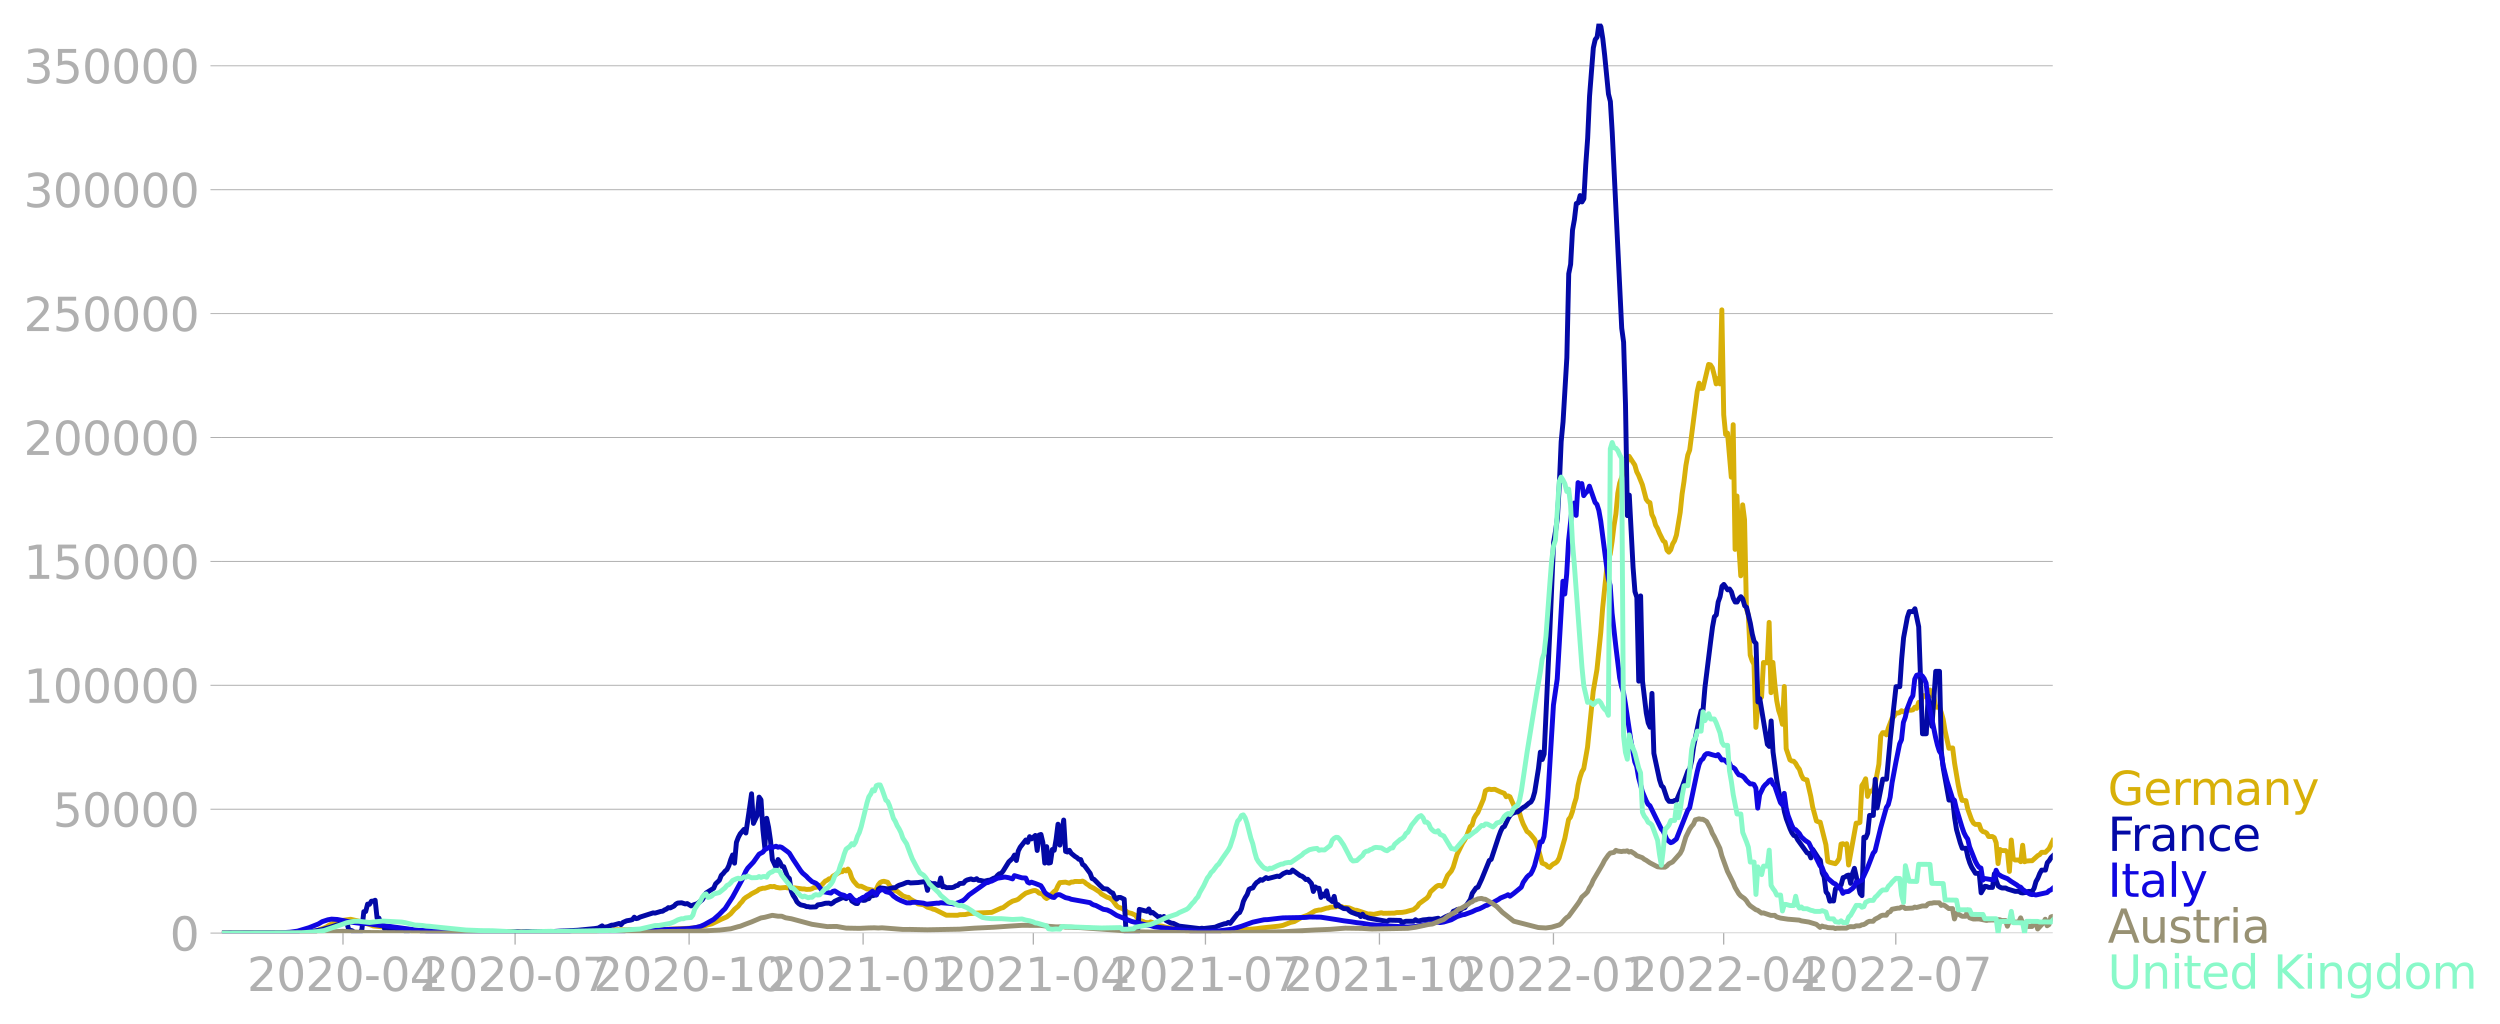 <svg xmlns:xlink="http://www.w3.org/1999/xlink" width="1015.94" height="416.199" viewBox="0 0 761.955 312.149" xmlns="http://www.w3.org/2000/svg"><defs><style>*{stroke-linejoin:round;stroke-linecap:butt}</style></defs><g id="figure_1"><path d="M0 312.15h761.955V0H0v312.15z" style="fill:none" id="patch_1"/><g id="axes_1"><path d="M67.645 284.4h558V7.2h-558v277.2z" style="fill:none" id="patch_2"/><g id="matplotlib.axis_1"><g id="xtick_1"><g id="line2d_1"><defs><path id="md5e1e598e3" d="M0 0v3.5" style="stroke:#b0b0b0;stroke-width:.4"/></defs><use xlink:href="#md5e1e598e3" x="104.538" y="284.4" style="fill:#b0b0b0;stroke:#b0b0b0;stroke-width:.4"/></g><g style="fill:#b0b0b0" transform="matrix(.14 0 0 -.14 75.29 302.038)" id="text_1"><defs><path id="DejaVuSans-32" d="M1228 531h2203V0H469v531q359 372 979 998 621 627 780 809 303 340 423 576 121 236 121 464 0 372-261 606-261 235-680 235-297 0-627-103-329-103-704-313v638q381 153 712 231 332 78 607 78 725 0 1156-363 431-362 431-968 0-288-108-546-107-257-392-607-78-91-497-524-418-433-1181-1211z" transform="scale(.016)"/><path id="DejaVuSans-30" d="M2034 4250q-487 0-733-480-245-479-245-1442 0-959 245-1439 246-480 733-480 491 0 736 480 246 480 246 1439 0 963-246 1442-245 480-736 480zm0 500q785 0 1199-621 414-620 414-1801 0-1178-414-1799Q2819-91 2034-91q-784 0-1198 620-414 621-414 1799 0 1181 414 1801 414 621 1198 621z" transform="scale(.016)"/><path id="DejaVuSans-2d" d="M313 2009h1684v-512H313v512z" transform="scale(.016)"/><path id="DejaVuSans-34" d="M2419 4116 825 1625h1594v2491zm-166 550h794V1625h666v-525h-666V0h-628v1100H313v609l1940 2957z" transform="scale(.016)"/></defs><use xlink:href="#DejaVuSans-32"/><use xlink:href="#DejaVuSans-30" x="63.623"/><use xlink:href="#DejaVuSans-32" x="127.246"/><use xlink:href="#DejaVuSans-30" x="190.869"/><use xlink:href="#DejaVuSans-2d" x="254.492"/><use xlink:href="#DejaVuSans-30" x="290.576"/><use xlink:href="#DejaVuSans-34" x="354.199"/></g></g><g id="xtick_2"><use xlink:href="#md5e1e598e3" x="156.994" y="284.4" style="fill:#b0b0b0;stroke:#b0b0b0;stroke-width:.4" id="line2d_2"/><g style="fill:#b0b0b0" transform="matrix(.14 0 0 -.14 127.746 302.038)" id="text_2"><defs><path id="DejaVuSans-37" d="M525 4666h3000v-269L1831 0h-659l1594 4134H525v532z" transform="scale(.016)"/></defs><use xlink:href="#DejaVuSans-32"/><use xlink:href="#DejaVuSans-30" x="63.623"/><use xlink:href="#DejaVuSans-32" x="127.246"/><use xlink:href="#DejaVuSans-30" x="190.869"/><use xlink:href="#DejaVuSans-2d" x="254.492"/><use xlink:href="#DejaVuSans-30" x="290.576"/><use xlink:href="#DejaVuSans-37" x="354.199"/></g></g><g id="xtick_3"><use xlink:href="#md5e1e598e3" x="210.027" y="284.4" style="fill:#b0b0b0;stroke:#b0b0b0;stroke-width:.4" id="line2d_3"/><g style="fill:#b0b0b0" transform="matrix(.14 0 0 -.14 180.78 302.038)" id="text_3"><defs><path id="DejaVuSans-31" d="M794 531h1031v3560L703 3866v575l1116 225h631V531h1031V0H794v531z" transform="scale(.016)"/></defs><use xlink:href="#DejaVuSans-32"/><use xlink:href="#DejaVuSans-30" x="63.623"/><use xlink:href="#DejaVuSans-32" x="127.246"/><use xlink:href="#DejaVuSans-30" x="190.869"/><use xlink:href="#DejaVuSans-2d" x="254.492"/><use xlink:href="#DejaVuSans-31" x="290.576"/><use xlink:href="#DejaVuSans-30" x="354.199"/></g></g><g id="xtick_4"><use xlink:href="#md5e1e598e3" x="263.06" y="284.4" style="fill:#b0b0b0;stroke:#b0b0b0;stroke-width:.4" id="line2d_4"/><g style="fill:#b0b0b0" transform="matrix(.14 0 0 -.14 233.812 302.038)" id="text_4"><use xlink:href="#DejaVuSans-32"/><use xlink:href="#DejaVuSans-30" x="63.623"/><use xlink:href="#DejaVuSans-32" x="127.246"/><use xlink:href="#DejaVuSans-31" x="190.869"/><use xlink:href="#DejaVuSans-2d" x="254.492"/><use xlink:href="#DejaVuSans-30" x="290.576"/><use xlink:href="#DejaVuSans-31" x="354.199"/></g></g><g id="xtick_5"><use xlink:href="#md5e1e598e3" x="314.94" y="284.4" style="fill:#b0b0b0;stroke:#b0b0b0;stroke-width:.4" id="line2d_5"/><g style="fill:#b0b0b0" transform="matrix(.14 0 0 -.14 285.692 302.038)" id="text_5"><use xlink:href="#DejaVuSans-32"/><use xlink:href="#DejaVuSans-30" x="63.623"/><use xlink:href="#DejaVuSans-32" x="127.246"/><use xlink:href="#DejaVuSans-31" x="190.869"/><use xlink:href="#DejaVuSans-2d" x="254.492"/><use xlink:href="#DejaVuSans-30" x="290.576"/><use xlink:href="#DejaVuSans-34" x="354.199"/></g></g><g id="xtick_6"><use xlink:href="#md5e1e598e3" x="367.397" y="284.4" style="fill:#b0b0b0;stroke:#b0b0b0;stroke-width:.4" id="line2d_6"/><g style="fill:#b0b0b0" transform="matrix(.14 0 0 -.14 338.15 302.038)" id="text_6"><use xlink:href="#DejaVuSans-32"/><use xlink:href="#DejaVuSans-30" x="63.623"/><use xlink:href="#DejaVuSans-32" x="127.246"/><use xlink:href="#DejaVuSans-31" x="190.869"/><use xlink:href="#DejaVuSans-2d" x="254.492"/><use xlink:href="#DejaVuSans-30" x="290.576"/><use xlink:href="#DejaVuSans-37" x="354.199"/></g></g><g id="xtick_7"><use xlink:href="#md5e1e598e3" x="420.43" y="284.4" style="fill:#b0b0b0;stroke:#b0b0b0;stroke-width:.4" id="line2d_7"/><g style="fill:#b0b0b0" transform="matrix(.14 0 0 -.14 391.182 302.038)" id="text_7"><use xlink:href="#DejaVuSans-32"/><use xlink:href="#DejaVuSans-30" x="63.623"/><use xlink:href="#DejaVuSans-32" x="127.246"/><use xlink:href="#DejaVuSans-31" x="190.869"/><use xlink:href="#DejaVuSans-2d" x="254.492"/><use xlink:href="#DejaVuSans-31" x="290.576"/><use xlink:href="#DejaVuSans-30" x="354.199"/></g></g><g id="xtick_8"><use xlink:href="#md5e1e598e3" x="473.463" y="284.4" style="fill:#b0b0b0;stroke:#b0b0b0;stroke-width:.4" id="line2d_8"/><g style="fill:#b0b0b0" transform="matrix(.14 0 0 -.14 444.215 302.038)" id="text_8"><use xlink:href="#DejaVuSans-32"/><use xlink:href="#DejaVuSans-30" x="63.623"/><use xlink:href="#DejaVuSans-32" x="127.246"/><use xlink:href="#DejaVuSans-32" x="190.869"/><use xlink:href="#DejaVuSans-2d" x="254.492"/><use xlink:href="#DejaVuSans-30" x="290.576"/><use xlink:href="#DejaVuSans-31" x="354.199"/></g></g><g id="xtick_9"><use xlink:href="#md5e1e598e3" x="525.343" y="284.4" style="fill:#b0b0b0;stroke:#b0b0b0;stroke-width:.4" id="line2d_9"/><g style="fill:#b0b0b0" transform="matrix(.14 0 0 -.14 496.095 302.038)" id="text_9"><use xlink:href="#DejaVuSans-32"/><use xlink:href="#DejaVuSans-30" x="63.623"/><use xlink:href="#DejaVuSans-32" x="127.246"/><use xlink:href="#DejaVuSans-32" x="190.869"/><use xlink:href="#DejaVuSans-2d" x="254.492"/><use xlink:href="#DejaVuSans-30" x="290.576"/><use xlink:href="#DejaVuSans-34" x="354.199"/></g></g><g id="xtick_10"><use xlink:href="#md5e1e598e3" x="577.8" y="284.4" style="fill:#b0b0b0;stroke:#b0b0b0;stroke-width:.4" id="line2d_10"/><g style="fill:#b0b0b0" transform="matrix(.14 0 0 -.14 548.552 302.038)" id="text_10"><use xlink:href="#DejaVuSans-32"/><use xlink:href="#DejaVuSans-30" x="63.623"/><use xlink:href="#DejaVuSans-32" x="127.246"/><use xlink:href="#DejaVuSans-32" x="190.869"/><use xlink:href="#DejaVuSans-2d" x="254.492"/><use xlink:href="#DejaVuSans-30" x="290.576"/><use xlink:href="#DejaVuSans-37" x="354.199"/></g></g></g><g id="matplotlib.axis_2"><g id="ytick_1"><path d="M67.645 284.4h558" clip-path="url(#pe3149951b1)" style="fill:none;stroke:#b0b0b0;stroke-width:.3;stroke-linecap:square" id="line2d_11"/><g id="line2d_12"><defs><path id="m7e969cc677" d="M0 0h-3.5" style="stroke:#b0b0b0;stroke-width:.3"/></defs><use xlink:href="#m7e969cc677" x="67.645" y="284.4" style="fill:#b0b0b0;stroke:#b0b0b0;stroke-width:.3"/></g><use xlink:href="#DejaVuSans-30" style="fill:#b0b0b0" transform="matrix(.14 0 0 -.14 51.737 289.719)" id="text_11"/></g><g id="ytick_2"><path d="M67.645 246.636h558" clip-path="url(#pe3149951b1)" style="fill:none;stroke:#b0b0b0;stroke-width:.3;stroke-linecap:square" id="line2d_13"/><use xlink:href="#m7e969cc677" x="67.645" y="246.636" style="fill:#b0b0b0;stroke:#b0b0b0;stroke-width:.3" id="line2d_14"/><g style="fill:#b0b0b0" transform="matrix(.14 0 0 -.14 16.108 251.955)" id="text_12"><defs><path id="DejaVuSans-35" d="M691 4666h2478v-532H1269V2991q137 47 274 70 138 23 276 23 781 0 1237-428 457-428 457-1159 0-753-469-1171Q2575-91 1722-91q-294 0-599 50Q819 9 494 109v635q281-153 581-228t634-75q541 0 856 284 316 284 316 772 0 487-316 771-315 285-856 285-253 0-505-56-251-56-513-175v2344z" transform="scale(.016)"/></defs><use xlink:href="#DejaVuSans-35"/><use xlink:href="#DejaVuSans-30" x="63.623"/><use xlink:href="#DejaVuSans-30" x="127.246"/><use xlink:href="#DejaVuSans-30" x="190.869"/><use xlink:href="#DejaVuSans-30" x="254.492"/></g></g><g id="ytick_3"><path d="M67.645 208.872h558" clip-path="url(#pe3149951b1)" style="fill:none;stroke:#b0b0b0;stroke-width:.3;stroke-linecap:square" id="line2d_15"/><use xlink:href="#m7e969cc677" x="67.645" y="208.872" style="fill:#b0b0b0;stroke:#b0b0b0;stroke-width:.3" id="line2d_16"/><g style="fill:#b0b0b0" transform="matrix(.14 0 0 -.14 7.2 214.191)" id="text_13"><use xlink:href="#DejaVuSans-31"/><use xlink:href="#DejaVuSans-30" x="63.623"/><use xlink:href="#DejaVuSans-30" x="127.246"/><use xlink:href="#DejaVuSans-30" x="190.869"/><use xlink:href="#DejaVuSans-30" x="254.492"/><use xlink:href="#DejaVuSans-30" x="318.115"/></g></g><g id="ytick_4"><path d="M67.645 171.108h558" clip-path="url(#pe3149951b1)" style="fill:none;stroke:#b0b0b0;stroke-width:.3;stroke-linecap:square" id="line2d_17"/><use xlink:href="#m7e969cc677" x="67.645" y="171.108" style="fill:#b0b0b0;stroke:#b0b0b0;stroke-width:.3" id="line2d_18"/><g style="fill:#b0b0b0" transform="matrix(.14 0 0 -.14 7.2 176.427)" id="text_14"><use xlink:href="#DejaVuSans-31"/><use xlink:href="#DejaVuSans-35" x="63.623"/><use xlink:href="#DejaVuSans-30" x="127.246"/><use xlink:href="#DejaVuSans-30" x="190.869"/><use xlink:href="#DejaVuSans-30" x="254.492"/><use xlink:href="#DejaVuSans-30" x="318.115"/></g></g><g id="ytick_5"><path d="M67.645 133.344h558" clip-path="url(#pe3149951b1)" style="fill:none;stroke:#b0b0b0;stroke-width:.3;stroke-linecap:square" id="line2d_19"/><use xlink:href="#m7e969cc677" x="67.645" y="133.344" style="fill:#b0b0b0;stroke:#b0b0b0;stroke-width:.3" id="line2d_20"/><g style="fill:#b0b0b0" transform="matrix(.14 0 0 -.14 7.2 138.663)" id="text_15"><use xlink:href="#DejaVuSans-32"/><use xlink:href="#DejaVuSans-30" x="63.623"/><use xlink:href="#DejaVuSans-30" x="127.246"/><use xlink:href="#DejaVuSans-30" x="190.869"/><use xlink:href="#DejaVuSans-30" x="254.492"/><use xlink:href="#DejaVuSans-30" x="318.115"/></g></g><g id="ytick_6"><path d="M67.645 95.58h558" clip-path="url(#pe3149951b1)" style="fill:none;stroke:#b0b0b0;stroke-width:.3;stroke-linecap:square" id="line2d_21"/><use xlink:href="#m7e969cc677" x="67.645" y="95.581" style="fill:#b0b0b0;stroke:#b0b0b0;stroke-width:.3" id="line2d_22"/><g style="fill:#b0b0b0" transform="matrix(.14 0 0 -.14 7.2 100.9)" id="text_16"><use xlink:href="#DejaVuSans-32"/><use xlink:href="#DejaVuSans-35" x="63.623"/><use xlink:href="#DejaVuSans-30" x="127.246"/><use xlink:href="#DejaVuSans-30" x="190.869"/><use xlink:href="#DejaVuSans-30" x="254.492"/><use xlink:href="#DejaVuSans-30" x="318.115"/></g></g><g id="ytick_7"><path d="M67.645 57.817h558" clip-path="url(#pe3149951b1)" style="fill:none;stroke:#b0b0b0;stroke-width:.3;stroke-linecap:square" id="line2d_23"/><use xlink:href="#m7e969cc677" x="67.645" y="57.817" style="fill:#b0b0b0;stroke:#b0b0b0;stroke-width:.3" id="line2d_24"/><g style="fill:#b0b0b0" transform="matrix(.14 0 0 -.14 7.2 63.136)" id="text_17"><defs><path id="DejaVuSans-33" d="M2597 2516q453-97 707-404 255-306 255-756 0-690-475-1069Q2609-91 1734-91q-293 0-604 58T488 141v609q262-153 574-231 313-78 654-78 593 0 904 234t311 681q0 413-289 645-289 233-804 233h-544v519h569q465 0 712 186t247 536q0 359-255 551-254 193-729 193-260 0-557-57-297-56-653-174v562q360 100 674 150t592 50q719 0 1137-327 419-326 419-882 0-388-222-655t-631-370z" transform="scale(.016)"/></defs><use xlink:href="#DejaVuSans-33"/><use xlink:href="#DejaVuSans-30" x="63.623"/><use xlink:href="#DejaVuSans-30" x="127.246"/><use xlink:href="#DejaVuSans-30" x="190.869"/><use xlink:href="#DejaVuSans-30" x="254.492"/><use xlink:href="#DejaVuSans-30" x="318.115"/></g></g><g id="ytick_8"><path d="M67.645 20.053h558" clip-path="url(#pe3149951b1)" style="fill:none;stroke:#b0b0b0;stroke-width:.3;stroke-linecap:square" id="line2d_25"/><use xlink:href="#m7e969cc677" x="67.645" y="20.053" style="fill:#b0b0b0;stroke:#b0b0b0;stroke-width:.3" id="line2d_26"/><g style="fill:#b0b0b0" transform="matrix(.14 0 0 -.14 7.2 25.372)" id="text_18"><use xlink:href="#DejaVuSans-33"/><use xlink:href="#DejaVuSans-35" x="63.623"/><use xlink:href="#DejaVuSans-30" x="127.246"/><use xlink:href="#DejaVuSans-30" x="190.869"/><use xlink:href="#DejaVuSans-30" x="254.492"/><use xlink:href="#DejaVuSans-30" x="318.115"/></g></g></g><path d="m67.645 284.4 23.634-.104 2.306-.169 2.306-.36.576-.082 2.883-1.083 1.152-.722 1.153-.537.577-.387.576-.218 4.035-.564 3.459.786.576.336 1.73.476 1.153.437 4.035.405 1.153.245 6.34.789 1.154.013 6.917.252 1.73.063 15.563.088 2.882-.13 4.036.126 12.681-.02 5.188-.139 10.953-.433 1.73-.1 9.222.102 1.73-.093 2.306-.076 7.493-.332 2.306-.104 3.459-.652 1.153-.362 1.153-.277 1.729-.831 1.153-.563 1.153-.497.576-.265 1.153-.924 1.153-1.345 1.153-.96.576-.796.577-.592.576-.803.577-.468 1.153-.692.576-.426 1.153-.59.576-.304.577-.469 1.153-.335.576.002 1.153-.34.576-.219.577.101.576-.1.577.274 1.153.198 1.729-.146.576.13 2.306.01 2.306.317.576-.005.577.147 1.153-.045.576-.175.577-.341 1.153-.174.576-.383.576-.176 1.153-1.246.577-.262.576-.435.577-.04.576-.747 2.306-1.357.576-.03.577-.55.576.322.577-.568.576.89.577 1.817.576.972 1.153 1.328.576.246.577-.038 1.73.843 1.729.36.576.665.576-.963.577-1.295.576-.715.577-.286.576-.098 1.153.31.577 1.022.576.65.576.33.577.578.576.154 1.153.906.577.486 1.153.42.576.044.576.535 1.73 1.02.576.442 1.73.268 1.152.738 1.153.318.577.278.576.116 3.459 1.729 3.459.012.576-.168 1.73-.046 1.152-.275 1.73-.126 1.729-.12 1.153-.041 2.306-.1 2.882-1.306.576-.132 1.73-1.304 1.153-.68 1.152-.336.577-.256 1.153-.997 1.153-.85 1.729-.59.576-.178.577-.034.576.253.577.537.576.149.577.287.576.796.577.42.576-.386 1.73-1.767.576-.423.576-1.297.577-.973 1.729-.151 1.153.324.576-.344.577-.01.576-.185 1.73.038.576-.147.577.286.576.516.576.347.577.48 1.153.565 1.73 1.125.576.63 1.729.984.576.152.577.338.576.489 1.153 1.612.577.448 1.152.37 1.73 1.247 1.153.28 1.153.543.576.907.576.646 1.153.329.577.309 1.153.09.576-.248.577.18 1.152.793 1.153.245.577.063 1.153.336 3.458.537 1.153.348 1.73.178 9.8.251 6.34-.459 4.035-.312 1.153-.1 1.153-.174 5.764-.612 1.153-.23 2.306-.893 1.153-.256 2.306-1.32 1.153-.417.576-.198 2.306-1.34 1.153-.244h.576l1.73-.57.576-.058.577-.22 1.729-.13.576-.184.577.138.576-.04.577.335.576-.083 1.153.163 1.73.73.576.001 3.458 1.15.577-.048 1.153.13 2.306-.483.576.174 3.459-.065.576-.156 1.73-.06 1.152-.197 1.153-.341 1.153-.296 1.153-.95.576-.87 1.73-1.269.576-.4.577-.668.576-1.29 1.73-1.58.576-.334.576-.036.577.303.576-.638 1.153-2.688 1.153-1.35.577-1.188 1.152-3.833 1.73-3.513.576-.873.577-1.102 1.153-3.057.576-.467.576-2.033.577-.996.576-.759 1.73-4.092.576-2.53.577-.345.576-.18.576.138 1.153-.08 1.73.802 1.153.418.576 1.046.576-.26.577.28 1.153 2.576.576 1.016 1.153 1.222.577 1.974.576 1.504 1.153 2.288.576.356.577.61 1.153 1.407.576 1.267.577 1.677 1.153 4.3 1.152.487.577.606.576.233.577-.627.576-.45.577-.261.576-.497.577-1.023 1.729-5.992 1.153-5.776.576-.727.577-1.633.576-2.321.577-1.843.576-3.872.576-2.388.577-1.721.576-.96 1.153-6.539 1.73-16.993 1.152-6.71 1.153-11.245.577-7.51 1.153-11.188.576-3.618.577-1.61.576-3.848.576-4.801.577-3.559.576-6.332.577-3.091 1.153-3.362.576-.75.577-2.779.576-1.267 1.73 2.666.576 2.028.576 1.118 1.153 2.86 1.153 4.403.576.77.577.28.576 3.594.577 1.179.576 2.082.577 1.004.576 1.432 1.153 2.335.577.41.576 2.442.576.61.577-.74.576-1.766.577-.969.576-1.734 1.153-6.92.577-5.62.576-3.802.576-4.842.577-3.207.576-1.505 2.306-17.913.577-2.498.576 1.599.576.007 1.73-7.314.576.145.577.886.576 2.22.577 2.677.576-1.648.576 1.646.577-22.561.576 31.997.577 5.996.576-.427 1.153 13.428.577-15.994.576 38.004.576-16.264.577 15.212.576 9.106.577-21.627.576 4.504.577 27.12.576 1.985.577 12.203.576 1.693.576 1.112.577 19.201.576-6.466.577-2.261.576-.524.577-10.521 1.153.108.576-12.334.577 21.426.576-9.218.576 6.485.577 5.155.576 2.963.577 1.732.576 2.512.577-11.505.576 18.946 1.153 3.408.576.348.577.074.576.642.577 1.038.576.778.577 1.734.576 1.122.577.252.576.113 1.153 4.992.576 3.263 1.153 4.27.577.251.576.115 1.73 6.877.576 5.077.576.26 1.73.447.576-.628.577-.949.576-4.406.576-.12.577.292.576-.282.577 6.488 2.306-12.76h.576l.576-.216.577-11.231.576-.83.577-1.241.576 5.369.577-1.61.576-.001.577-.169.576-1.862 1.153-6.161.576-8.64.577-.979h.576l.577.663.576-2.075 1.153-3.024.577-.53.576-1.007h.576l.577-.169.576-.557.577.348.576-.295.577-.5.576.297h.577l.576-.122.576-.78.577.336.576-1.807.577.867.576-2.927h.577l.576.377.577-.643.576-1.445.576 1.675.577.203.576 3.349h1.153l.577 1.641.576 2.074.577 3.506 1.152 5.29 1.153-.093.577 4.616 1.153 6.86.576 2.729.577 1.768 1.152.093.577 2.59 1.153 3.204.576 1.043.577.405h1.153l.576 1.614.576.577.577.13.576.336.577 1.032 1.153-.006.576.36.577 1.56.576 6.331.577-4.296.576.33 1.153.006.576.637.577 5.712.576-9.57.577 5.677.576.418h1.153l.576.518.577-5.017.576 5.033.577-.223 1.153-.088h.576l1.73-1.563.576-.297.576-.696h1.153l1.153-1.157 1.153-2.43h0" clip-path="url(#pe3149951b1)" style="fill:none;stroke:#d8b009;stroke-width:1.5;stroke-linecap:square" id="line2d_27"/><path d="m67.645 284.4 23.058-.107 2.882-.224 2.306-.309 2.306-.435 1.153-.375 1.152-.299 2.306-.79.577-.107.576-.581.577-.203.576.196.576-.155.577 2.344 1.153.372.576.673h1.73l.576-1.151.576-5.384.577-.052.576-2.259.577.07.576-.949.577-.035.576-.255.577 5.358.576.075.576 1.595.577.152.576 1.541.577-.1.576.23.577.05 1.153-.184.576.351.577-.316.576.247 1.153.125 1.153.554.576-.603 1.73.08 1.729.077.576.39 8.07.19.577-.332.576.017 1.153-.207 1.153.089.577.367 1.153-.109.576.132 1.73-.127.576-.415.576.43 2.882-.017 3.46-.017 2.881.023.577.081 2.306-.135 1.153.088 1.729-.087 2.882.02h1.153l2.882-.005 3.459-.223 1.73-.06 1.729-.098 1.729-.092 5.188-.505 1.153-.172 1.153-.664.576.445 1.153-.204 1.153-.45.576-.029 1.73-.489.576.378.577-.693 1.153-.503 1.152-.192.577-.163.576-.734.577.443.576-.133.577-.339 4.035-1.293.576.073 1.153-.34.577-.18.576-.05.576-.4.577-.24.576-.453.577.085 1.153-.564.576-.612.577-.31 1.152-.081 1.153.358.577-.122 1.153.706 1.153-.449.576-.144.576-.357 1.153-.967 1.153-2.024 2.306-1.445.576-1.333 1.153-1.086.577-1.494.576-.547.577-.729.576-.48.577-1.192.576-1.858.576-1.416.577 2.506.576-6.336.577-1.52.576-1.094 1.153-1.343.577 1.097 1.153-7.838.576-4.116.576 9.028 1.153-2.445.577-5.562.576.821.577 9.136.576 5.393.577-8.904.576 2.726.576 3.972.577 5.902 1.153 2.454.576-2.48.577.815.576 1.27.577.094 1.152 3.059.577.538.576 3.85.577 1.304.576.84.577 1.132.576.56.577.364 1.152.24.577.273.576.024.577.136 1.73-.075.576-.604 1.152-.166 1.153-.328 1.153-.04.577.25.576-.328.577-.488 2.305-1.075.577-.014.576.295 1.153-.832.577 1.547 1.153.738.576.04.576-1.244 1.153.283.577-.04.576-.392.577-.105.576-1.008.577.144.576-.19.576-.055.577-1.803.576-.373 1.153.145 1.153.182 1.73-.365.576.002.576-.46.577-.305 1.153-.365 1.153-.484.576-.054.576.203 2.306-.124 1.73-.236.576.059.576 2.567.577-2.414.576.373 1.153-.036.577.466.576.107.577-2.272.576 2.687.576-.07.577.328 1.73-.029.576-.155.576-.37.577-.122.576-.58 1.153-.091.576-.7.577-.312 1.153-.305.576.225.577-.008.576-.289.577.509.576.014 1.153.262 1.153-.292.576-.033 1.153-.61.577-.17.576-.687.576-.498.577-.1.576-.739 1.73-2.792 1.153-1.057.576-1.007.576 1.654.577-2.9.576-1.142 1.73-2.213.576.724.577-1.73.576.685 1.153-1.06.576 4.582.577-4.695.576-.182.577 2.446.576 6.271.577-5.001.576 5.019.576-.134.577-4.02.576.241.577-3.353.576-4.594.577 6.365 1.153-7.634.576 9.551.576.199.577-.534.576.926 1.153.945.577.348.576.526.577.081.576 1.484.577.365 1.729 2.359.576 1.573.577.237 1.73 1.76 1.152 1.085 1.153.136 1.153.981.576.243.577 1.306.576.55.577-.53.576-.005 1.153.54.576 10.342h3.459l.576-7.246 2.306.602.577-.723.576 1.22.577-.176 1.729 1.368.576-.087.577.413.576-.455.577 1.196 1.153.621.576.238.576.052 1.73.832 6.34.762.577-.128.577.103 3.458-.397 1.153-.484 1.73-.571.576-.05.576-.364.577.284 2.306-2.967.576-.315.577-1.215.576-2.171.576-1.192.577-.914.576-1.59.577-.292.576-.132.577-.961.576-.686.577-.359.576-.529.576.203 1.153-.825.577.305 2.882-.755.576.148 1.153-.879 1.153-.511.577.154.576-.087.577-.667 2.305 1.685.577.185.576.428.577.592.576-.085 1.153 1.298.577 2.426.576-1.394.576.396.577.025.576 2.793.577-1.017.576.597.577-1.594.576 2.406.577.347.576.5.576-1.565.577 2.934.576-.428.577.562 1.153.65 1.153.088.576.598.576.403 1.73.655.576.084.577.613.576-.728.577.764.576.116.576.281 5.765 1.038.576-.376 3.459.08.576.876.577-.48.576-.15 2.306.016.577-.483.576.364.576-.029 1.153-.28 1.153-.101.577-.108 1.153.016 1.729-.311.576.503 1.73-.983 1.153-.483.576-.038.577-1.129.576-.176.576-.35.577.56 1.153-.967.576-.115 1.73-2.534.576-1.876 1.153-1.648.576-.22 1.153-2.47 2.306-5.667.576-.347 2.306-7.001.577-1.551.576-1.14.577-.333 1.152-2.451.577-.911.576-.571 1.153-.448.577-.05 1.729-1.375.576-.322 1.153-.997.577-.327.576-1.022.577-2.006 1.153-7.198.576-4.971.577 2.241.576-1.656 1.153-24.905.576-12.398 1.153-27.253.577-3.316.576-3.993.577-9.945.576-13.39.576-6.08 1.153-19.485.577-25.643.576-2.854.577-10.45.576-3.19.577-4.909.576-.16.576-2.259.577 1.939.576-.941.577-10.407.576-8.058.577-12.832 1.153-14.72.576-2.537.576-.736.577-4.109.576.954.577 3.638.576 5.088 1.153 11.772.577 2.269.576 9.56 2.882 59.522.577 4.273.576 18.994.577 33.88.576-6.25 1.153 21.981.576 7.431.577 1.752.576 25.542.577-25.989.576 25.973 1.153 9.765.576 2.972.577 1.309.576-10.31.577 18.274 1.73 8.082.576 1.77.576.51 1.153 3.485.576.778 1.153.035.577-.294.576-.06 1.73-4.106 1.729-4.809.576-.68.577-2.555.576-4.169 1.73-8.59.576-2.4.576-.206.577-6.884 1.73-13.946.576-4.468.576-3.118.577-.569.576-3.936.576-1.615.577-3.147.576-.587 1.153 1.652.577-.25.576.855.577 1.955.576 1.15.576.005.577-1.043.576-.581.577.71.576 2.049.577.482 1.153 4.864.576 3.258.576 2.267.577.618.576 17.832.577-1.001 2.306 13.933.576.62.577-7.769.576 9.494 1.153 8.58.576 3.354.577 2.399.576.572.577 3.278.576 2.127 1.153 3.066.576 1.243.577.799.576.15.577 1.15 2.882 4.003.576.152.577 1.374.576-2.578 1.73 2.667.576.634.577 3.84.576 1.235.576 4.569.577.713.576 2.107.577-.116.576.057.577-3.703 1.153-.78.576-.447.576-2.19.577-.172.576-.443.577-.167.576 2.536.577-2.987.576-1.594 1.73 7.644.576.668.576-17.797.577.203.576-1.395.577-5.452 1.153-.01.576-11 .576 8.75 1.73-8.79h1.153l1.153-12.433 1.729-15.753h1.153l.576-8.47.577-6.431 1.153-6.244.576-1.74h1.153l.576-.873 1.153 5.496 1.153 32.617h1.153l.577-11.476.576 5.158.576 4.055 1.153-16.772h1.153l.577 24.588.576 4.993 1.73 9.661h1.152l.577 5.38.576 3.615 1.153 4.06.577 1.62h1.152l.577 2.675.576 1.8.577 1.314 1.153 1.853h1.153l.576 5.942 1.153-1.987.576.078.577.268h1.153l.576-4.158.577 2.13.576 1.566.577.4.576.233h1.153l.576.322 2.306.704h1.153l.576.41.577.08 1.153-.193.576-.29h1.153l.577-.927.576-2.052.576-1.02.577-1.448.576-1.035h1.153l.577-2.264.576-.636.577-.937.576-.559h0" clip-path="url(#pe3149951b1)" style="fill:none;stroke:#0309a6;stroke-width:1.5;stroke-linecap:square" id="line2d_28"/><path d="m67.645 284.4 17.87-.094 2.882-.19 2.306-.329 3.459-1.035 2.882-1.149 1.153-.701 1.729-.566 1.153-.204 1.73.108 2.305.421 1.73.366 1.152.158 1.73.22 2.305.092 1.153.172 1.153.179 1.73.236.576-.076 1.73.296 9.222 1.246 1.153.025 5.765.332 13.834.284 2.306.034 3.459-.035 9.8.058 12.681-.056 9.8-.251 6.917-.51 2.883-.064 2.305-.062 3.459.033 5.188-.183 2.882-.167 2.306-.338 1.153-.309 1.153-.516 2.882-1.618 1.73-1.53 1.152-1.183.577-.537 2.305-3.56 2.883-5.275 1.153-2.595.576-.932 1.73-1.84 1.729-2.422 1.153-.618.576-.74 1.153-.634.576-.335.577.276 1.153-.372.576.313.577-.142.576.194 1.73 1.272.576.478 1.153 1.876 1.153 1.734 1.153 1.742.576.707 1.153.973.576.624 1.153 1.024 1.153.481.577.487 1.152 1.53.577.58 2.306.405.576-.52.577-.133 1.729 1.053 1.153.29.576.394.577.021.576-.392 1.153 1.302 1.153.474.576-.248.577-.587.576-.342.577-.153.576-.573.577-.24 1.153-.893 1.152 1.05.577-.879.576-.472.577-.187.576.122.577.491 1.153.276.576.396.576.656 1.153.804 1.153.582 1.73.69 1.152.02.577-.175 1.153-.025 2.306.276.576.217.576.076 2.883-.299.576.025.577-.16 3.458.277.577.15 1.729-.579 1.153-.561.576-.468 1.153-1.201 3.459-2.443 1.73-1.245.576-.084.576-.287.577-.155 1.729-.861 1.73-.28.576-.083 1.153.197 1.153.365.576-.998 2.306.677 1.153.057.576 1.251.577.29.576-.285 1.153.394 1.153.45.576.24.577.895.576 1.1.577.537 1.729.968.576.097.577-.612.576-.267.577.026 1.729.89 1.153.246.576.25 5.765 1.037.576.433.577.27.576.138 2.306 1.187 1.153.186 1.153.529 1.73 1.103 1.728.719 2.883 1.158 1.729.405 2.306.592 1.73.264 1.152.363 2.306.293 6.34.72 5.189.39 2.882-.023 2.882-.119 4.035-.528 2.883-.882 3.458-1.253 1.73-.379 1.729-.369 1.153-.042 1.73-.21 1.728-.196 1.153-.12 6.918-.134 1.153-.128 3.458.053 2.306.356 2.882.446 1.73.295 2.305.297 1.73.272 1.73.203 2.305.39 2.882.23 3.459.232 5.188.269 2.306-.148 6.34-1.293.577-.03.576.131 1.153-.176 2.306-.684 1.73-.962 1.729-.57.576-.07 2.306-.844 1.153-.555 1.153-.37 1.153-.582.576-.338.577-.143.576-.348.576-.169 2.306-1.265.577-.405 1.729-.711.576-.31.577.463 1.153-.85 2.306-1.897.576-1.466 1.153-1.635.576-.549.577-.378.576-1.091.577-1.418 1.153-4.365.576-2.884.577-.062.576-1.575.576-5.127.577-6.656 1.73-28.328 1.152-7.93 1.73-29.783.576 3.88.576-6.073.577-10.197 1.153-10.687.576-.768.577 3.76.576-9.988.576.496.577-.196.576 3.67.577-.82.576-.514.577-1.542 1.729 4.947.576.617.577 1.818.576 3.24 1.73 13.377.576 4.141.577 2.162.576 8.413 1.153 10.218 1.153 9.46.576 2.716.577 1.73.576 3.33 1.73 11.636 1.152 6.212.577 1.383.576 3.389 1.153 4.31 1.153 2.732.576 1.094.577.463 3.459 7.06.576.669 1.153 2.613 1.153.93.576-.216 1.153-.906 3.459-8.756.576-.76 2.306-10.986.577-2.27.576-1.245.576-.405.577-1.132.576-.454.577-.03 1.153.36 1.153.305.576-.366 1.153 1.644.576-.07.577.346.576.605.577.025.576 1.228.577.164.576.458.576 1.014.577.754.576.118.577.283.576.524.577.788 1.153 1.063.576-.012.576.18.577 1.092.576 6.12.577-4.084 1.153-2.355.576-.701.577-.496.576-.722.577-.287.576 1.296.576.643 1.153 3.384.577 1.646.576.67.577-3.498.576 4.4.577 2.3 1.152 3.05.577 1.119.576.178 1.153 1.205.577.996 1.153 1.056 1.152.77 3.46 7.073.576.405.576 1.531.576.732.577 1.063 1.73 1.486.576.235 1.153 1.225.576.34.576 1.308.577-.452 1.153-.124 1.153-.86.576-.627.577-1.33.576.039.576-.41.577-.22 1.73-3.746 1.729-4.49.576-.673 1.73-7.105 1.729-6.173.576-.876.577-2.254.576-4.38 1.153-6.18 1.153-5.683.576-1.28.577-5.271.576-1.571.577-2.606 1.153-3.013.576-.933.576-5.058.577-1.191.576-.17.577-.026.576.423.577.811.576 1.356.577 5.58 1.152 5.151 1.153 5.758.577 2.397.576 1.847.577.856.576 3.501 1.153 4.652 1.73 5.476.576.496.576 2.54 1.73 5.667.576 1.65.576 1.144.577.814.576 2.376 1.73 4.35.576 1.102.577.777.576.225.576 3.683.577-.492 2.306.378.576-.056.577-2.85.576 1.173 1.153.707 1.153.476.576.223 1.153.846 1.73 1.07.576.48.576.188.577.673 1.153.801 1.153.663.576.14.577-.07.576.183 3.459-.75.576-.565.577-.252.576-.491h0" clip-path="url(#pe3149951b1)" style="fill:none;stroke:#1007e1;stroke-width:1.5;stroke-linecap:square" id="line2d_29"/><path d="m67.645 284.4 28.246-.094 4.611-.287 4.036-.178 2.882.19 4.035.164 20.752.17 38.622-.051 28.246-.26 2.306-.13 4.611-.06 6.341-.049 6.917-.335 3.459-.405 2.306-.65.576-.122 1.153-.454 2.306-.864 2.882-1.222 1.153-.194 1.73-.453.576-.14 1.73.262 1.152.009 1.153.474 1.73.288 6.34 1.704 2.882.433 1.73.26 1.153-.023 1.729-.028 2.882.511 4.035.078 2.883-.134 1.729-.038 1.153.068 1.153-.067 6.34.5 2.306-.004 5.188.109 9.8-.186 4.612-.317 5.764-.27 4.612-.328 2.882-.188 1.153-.064 5.764.025 1.73.213 2.882.225 2.306-.03.576.118 1.73.014 1.152.082 1.73.044 17.293 1.258 2.306.068 16.717.28 8.646-.04 13.259-.243 4.035-.088 9.223-.523 4.612-.187 2.882-.229 1.73-.132 5.187.085 2.882.173 10.953-.204 2.306-.313 4.035-.872 1.153-.13 2.305-.951 1.153-.425 1.153-.918 1.153-.67 1.153-.615 1.153-1.041.576-.087 2.306-1.367.577-.485.576-.194.576-.463.577-.153.576-.287 1.153-.154.577.211.576.061 1.73.998 1.729 1.195 1.73 1.764 3.458 2.72 7.494 1.933 2.305.126 1.73-.237 2.306-.675.576-.367 1.153-1.333.576-.547.577-.362 1.73-2.356 1.152-1.565.576-.868.577-1.08 1.153-1.005.576-.61.577-1.246.576-.896.577-1.37 1.729-2.926 1.153-1.987.576-1.147 1.153-1.632.577-.604 1.152-.216.577-.63.576.229 1.153.148.577-.111.576.019.577-.143.576.384.576-.185 1.153.733.577.533 1.73.641.576.477.576.297 1.153.783 2.306 1.205 1.153.145 1.153-.025.576-.397.576-.616 1.153-.579 1.153-1.3 1.153-1.308.577-1.106 1.152-3.88 1.153-2.372.577-.849.576-.648.577-1.37 1.153-.329.576.155.576-.008 1.153.684 1.153 2.137.577 1.47.576.985 1.153 2.409.576 1.182.577 2.234 1.73 4.786 1.152 2.285.577 1.163.576 1.419 1.153 1.96.576.643 1.153.814.577.63.576.908.577.64 1.729 1.225.576.185 1.153.839.577-.06 2.306.775 1.152-.02.577.474 1.153.351 2.306.346 2.305.185 1.153.098.577.221 2.305.36 2.306.694 1.153.952.577-.429.576.21.576.065.577.195 1.153.072h.576l.577.23.576-.115 1.153-.001 1.73-.018.576-.346.576-.099 1.153.03.577-.274h1.152l.577-.312.576-.07.577-.298.576-.46.577-.247h1.153l.576-.634 1.153-.585.576-.439.577-.195h1.153l.576-.863.577-.2.576-.755 1.73-.333h.576l.576-.34.577-.035.576.468 2.306-.124.576-.3.577.135 1.73-.477h1.152l.577-.608.576-.203.576-.02.577-.144 1.73.01.576.803.576-.17.577.253 1.152.877h1.153l.577 3.171.576-1.69.577.171 1.153.69h1.152l.577-1.847.576 2.3 1.153.39 1.73-.03 2.305.473.577-.13 2.306-.008.576-.142.577.06.576.233h1.153l.576 1.74.577-1.496 1.73.22h1.152l.576-1.275.577 1.535.576.019 1.153 1.079h1.153l.577-1.107.576.02.576 1.846 1.73-1.87.576-1.102.577 1.992.576-.372.577-2.314.576-.177h0" clip-path="url(#pe3149951b1)" style="fill:none;stroke:#989173;stroke-width:1.5;stroke-linecap:square" id="line2d_30"/><path d="m67.645 284.4 24.21-.075 5.189-.436 1.73-.28 5.187-1.76 1.73-.626 2.305-.428 1.153-.019 3.459.378 2.306-.27 1.729-.16 5.764.3 1.153.197 1.73.415 1.153.298 1.152.048 1.153.09 1.153.181 1.153.063 1.153.145 9.8.99 4.611.182 3.459.032 6.917.361 1.153.09 2.882-.065 1.153-.07 5.765-.148 1.153.083 16.716-.323 1.73.02 7.494-.465 4.611-1.06 1.153-.033 1.153-.195 2.306-.434 1.153-.432 1.153-.624 1.152-.37.577.036.576-.24 1.153-.132.577-.012.576-.737.577-1.863 1.152-1.72.577-.761.576-1.146.577-.745.576-.248.577 1.088.576-.15.577-.29.576-.603 1.73-.456 1.729-1.41.576-.748.577-.244.576-.528.576-.74 1.153-.528.577-.165.576.214.577-.197.576-.416.577.12.576-.373 1.153.517 1.73-.052.576-.332.576.289.577-.26.576-.041.577.237.576-1.009.576-.432.577-.205.576-.474 1.153.038.577.363.576 1.142 1.73 2.194.576.638.576.944.577.15 2.306 2.304.576.334.576-.233 1.153.504.577-.172.576.032.577-.555.576-.258.577.115.576-.045 1.73-1.883.576-.128 1.153-1.272.576-.932.577-1.556 1.152-1.357.577-1.896.576-1.41.577-1.987.576-1.521 1.153-.852.577-.823.576.396.577-.863.576-1.756.576-1.174.577-1.815 1.153-4.71.576-2.447.577-1.886.576-.842.577-1.329.576.347.576-1.588.577-.237.576.01.577 1.362 1.153 3.273.576.43.577 1.329 1.152 3.775.577.937.576 1.318.577.936.576 1.167.577 1.679 1.153 1.766 1.152 3.089.577 1.47 1.153 2.194 1.153 2.072 1.153.737.576.66.576.87.577 1.078 2.882 2.746.577.776 1.152.97 1.153 1 .577.195.576.035.577.156 1.153.647.576.125.576-.094 1.73.755 1.73 1.11.576.56.576.23 1.73 1.02 1.152.23 1.73.171 2.882-.01 3.459.256 2.882-.16 1.153.34 1.153.212 1.152.348.577.303.576.053 2.883.854.576.886 1.153.15 1.153-.104 1.153.068.576-.82 2.306.096 5.188.198 4.612.163 5.764-.121.576.524 1.73-.043 1.73-.109.576-.516 4.611-.806 1.73-.682 1.729-.786 1.153-.552 3.458-1.184.577-.385 2.306-1.02.576-.42 1.153-1.408.576-.544.577-.852.576-.602.577-1.316 1.153-1.991 1.153-2.422.576-.708.576-1.005.577-.483 1.153-1.584.576-.482 1.153-1.762 1.73-2.467.576-1.086 1.153-3.535.576-2.415.577-1.806.576-.595.577-1.103.576-.212.576.923.577 1.713 1.153 4.508.576 1.653.577 2.509.576 1.99.577.983 1.152 1.376.577.524 1.153.433.576-.368.577.093 1.729-.848 1.153-.476.576-.028.577-.306 1.153-.193.576.081 1.73-1.187 1.729-1.167.576-.6 1.73-1.004 1.153-.26 1.152-.13.577.59.576-.14 1.153.019 1.73-1.366.576-1.57.576-.591.577-.327.576.046.577.576 1.153 1.698 2.305 4.418.577.481 1.153-.13 1.153-1.077.576-.421.577-.998.576-.34.576-.054.577-.408.576-.18.577-.391.576-.155 1.153.11.577.051 1.152.699.577.173 1.153-.832.576-.045.577-1.077 1.153-.986.576-.503.576-.297.577-.524.576-1.002.577-.369 1.153-2.198 1.153-1.39.576-.752.576-.497.577-.238.576.643.577 1.36.576-.018.577.508.576 1.321.577.62.576.44.577.116.576-.385.576 1.082 1.153.55 2.306 3.813.577.08.576.215 3.459-4.091.576.15 1.73-1.36.576-.364 1.73-1.682.576.1.576-.553.577.03 1.729.887.576-.528.577-.682 1.153-.331.576-.741.577-.954.576-.535.576-.329.577.325.576-.798.577-1.163.576-.51.577-.31.576-1.53.577-2.918 1.729-11.725 2.882-17.779 1.153-6.675.577-4.001.576-1.706.576-5.263 1.153-15.582.577-7.457.576-4.46.577-1.76 1.153-17.917.576-1.304.576.889.577 1.157.576 2.335.577-.71.576 4.798.577 11.488.576 6.813 1.73 23.306.576 7.713.576 5.838 1.153 5.026.577-.179 1.153.846 1.152-1.08.577-.085.576.625.577 1.183.576.772.577.515.576 1.332.577-81.211.576-1.922.576 1.602.577.16.576.725.577 1.318.576.992.577 84.615.576 5.003.577 2.116.576-7.42.576 2.564 1.153 2.93 1.153 4.598.577 1.478.576 12.032.577 1.208.576.727.576 1.1.577.323.576.508 1.73 4.675.576 4.232.577 3.346.576-4.725.577-6.262.576-.505.576-.748.577-1.391h1.153l.576-4.789.577 3.94.576-2.519.577-4.192.576-3.038h1.153l.576-4.83.577-6.208.576-2.728.577-.697.576-2.162h1.153l.576-5.907.577 2.7 1.153-2.107.576 1.604h1.153l.577 1.189 1.152 3.057.577 2.864.576.911h1.153l.577 7.768.576 3.282.577 4.037 1.152 5.845h1.153l.577 5.617 1.153 2.862.576 1.65.577 4.53h1.152l.577 9.856.576-8.399 1.153 2.358.577-2.582h1.153l.576-4.872.577 10.735.576.977.576.754.577 1.222 1.153-.006.576 4.86.577-2.009.576.014 1.153.325 1.153.002.576-2.821.577 2.67.576.923.577-.341.576.538h1.153l1.153.487.576.105.577.222 1.73.004.576-.227 1.152.423.577 1.899.576.177 1.153.003.577.876 1.153.17.576-.453.576.527 1.153.002.577-1.693.576-.478 1.153-2.027.577-1.034h1.152l.577.578.576-.193.577-1.315 1.153-.58h1.153l.576-.956.576-.475 1.153-1.32.577-.426 1.153-.04.576-1.104.577-.537.576-.723 1.153-1.15 1.153.04.576 5.107.577 2.201.576-11.198 1.153 4.74 2.306.068.576-5.236 3.459.03.576 5.787 3.46.05.576 4.998 3.458.064.577 2.959 1.729-.027 1.73.04.576 1.346 2.306.05 1.152-.016.577 1.3 3.459.013.576 4.303.577-3.46 2.882-.012.576-3.08.577 3.46 2.882.03.576 3.077.577-3.53 3.458.027.577.186 1.73-.025 1.729.034.576-.619h0" clip-path="url(#pe3149951b1)" style="fill:none;stroke:#89f9c9;stroke-width:1.5;stroke-linecap:square" id="line2d_31"/><g style="fill:#d8b009" transform="matrix(.14 0 0 -.14 642.385 245.338)" id="text_19"><defs><path id="DejaVuSans-47" d="M3809 666v1253H2778v519h1656V434q-365-259-806-392-440-133-940-133-1094 0-1712 639-617 640-617 1780 0 1144 617 1783 618 639 1712 639 456 0 867-113 411-112 758-331v-672q-350 297-744 447t-828 150q-857 0-1287-478-429-478-429-1425 0-944 429-1422 430-478 1287-478 334 0 596 58 263 58 472 180z" transform="scale(.016)"/><path id="DejaVuSans-65" d="M3597 1894v-281H953q38-594 358-905t892-311q331 0 642 81t618 244V178Q3153 47 2828-22t-659-69q-838 0-1327 487-489 488-489 1320 0 859 464 1363 464 505 1252 505 706 0 1117-455 411-454 411-1235zm-575 169q-6 471-264 752-258 282-683 282-481 0-770-272t-333-766l2050 4z" transform="scale(.016)"/><path id="DejaVuSans-72" d="M2631 2963q-97 56-211 82-114 27-251 27-488 0-749-317t-261-911V0H581v3500h578v-544q182 319 472 473 291 155 707 155 59 0 131-8 72-7 159-23l3-590z" transform="scale(.016)"/><path id="DejaVuSans-6d" d="M3328 2828q216 388 516 572t706 184q547 0 844-383 297-382 297-1088V0h-578v2094q0 503-179 746-178 244-543 244-447 0-707-297-259-296-259-809V0h-578v2094q0 506-178 748t-550 242q-441 0-701-298-259-298-259-808V0H581v3500h578v-544q197 322 472 475t653 153q382 0 649-194 267-193 395-562z" transform="scale(.016)"/><path id="DejaVuSans-61" d="M2194 1759q-697 0-966-159t-269-544q0-306 202-486 202-179 548-179 479 0 768 339t289 901v128h-572zm1147 238V0h-575v531q-197-318-491-470T1556-91q-537 0-855 302-317 302-317 808 0 590 395 890 396 300 1180 300h807v57q0 397-261 614t-733 217q-300 0-585-72-284-72-546-216v532q315 122 612 182 297 61 578 61 760 0 1135-394 375-393 375-1193z" transform="scale(.016)"/><path id="DejaVuSans-6e" d="M3513 2113V0h-575v2094q0 497-194 743-194 247-581 247-466 0-735-297-269-296-269-809V0H581v3500h578v-544q207 316 486 472 280 156 646 156 603 0 912-373 310-373 310-1098z" transform="scale(.016)"/><path id="DejaVuSans-79" d="M2059-325q-243-625-475-815-231-191-618-191H506v481h338q237 0 368 113 132 112 291 531l103 262L191 3500h609L1894 763l1094 2737h609L2059-325z" transform="scale(.016)"/></defs><use xlink:href="#DejaVuSans-47"/><use xlink:href="#DejaVuSans-65" x="77.49"/><use xlink:href="#DejaVuSans-72" x="139.014"/><use xlink:href="#DejaVuSans-6d" x="178.377"/><use xlink:href="#DejaVuSans-61" x="275.789"/><use xlink:href="#DejaVuSans-6e" x="337.068"/><use xlink:href="#DejaVuSans-79" x="400.447"/></g><g style="fill:#0309a6" transform="matrix(.14 0 0 -.14 642.385 259.338)" id="text_20"><defs><path id="DejaVuSans-46" d="M628 4666h2681v-532H1259V2759h1850v-531H1259V0H628v4666z" transform="scale(.016)"/><path id="DejaVuSans-63" d="M3122 3366v-538q-244 135-489 202t-495 67q-560 0-870-355-309-354-309-995t309-996q310-354 870-354 250 0 495 67t489 202V134Q2881 22 2623-34q-257-57-548-57-791 0-1257 497-465 497-465 1341 0 856 470 1346 471 491 1290 491 265 0 518-55 253-54 491-163z" transform="scale(.016)"/></defs><use xlink:href="#DejaVuSans-46"/><use xlink:href="#DejaVuSans-72" x="50.27"/><use xlink:href="#DejaVuSans-61" x="91.383"/><use xlink:href="#DejaVuSans-6e" x="152.662"/><use xlink:href="#DejaVuSans-63" x="216.041"/><use xlink:href="#DejaVuSans-65" x="271.021"/></g><g style="fill:#1007e1" transform="matrix(.14 0 0 -.14 642.385 273.338)" id="text_21"><defs><path id="DejaVuSans-49" d="M628 4666h631V0H628v4666z" transform="scale(.016)"/><path id="DejaVuSans-74" d="M1172 4494v-994h1184v-447H1172V1153q0-428 117-550t477-122h590V0h-590q-666 0-919 248-253 249-253 905v1900H172v447h422v994h578z" transform="scale(.016)"/><path id="DejaVuSans-6c" d="M603 4863h575V0H603v4863z" transform="scale(.016)"/></defs><use xlink:href="#DejaVuSans-49"/><use xlink:href="#DejaVuSans-74" x="29.492"/><use xlink:href="#DejaVuSans-61" x="68.701"/><use xlink:href="#DejaVuSans-6c" x="129.98"/><use xlink:href="#DejaVuSans-79" x="157.764"/></g><g style="fill:#989173" transform="matrix(.14 0 0 -.14 642.385 287.338)" id="text_22"><defs><path id="DejaVuSans-41" d="m2188 4044-857-2322h1716l-859 2322zm-357 622h716L4325 0h-656l-425 1197H1141L716 0H50l1781 4666z" transform="scale(.016)"/><path id="DejaVuSans-75" d="M544 1381v2119h575V1403q0-497 193-746 194-248 582-248 465 0 735 297 271 297 271 810v1984h575V0h-575v538q-209-319-486-474-276-155-642-155-603 0-916 375-312 375-312 1097zm1447 2203z" transform="scale(.016)"/><path id="DejaVuSans-73" d="M2834 3397v-544q-243 125-506 187-262 63-544 63-428 0-642-131t-214-394q0-200 153-314t616-217l197-44q612-131 870-370t258-667q0-488-386-773Q2250-91 1575-91q-281 0-586 55T347 128v594q319-166 628-249 309-82 613-82 406 0 624 139 219 139 219 392 0 234-158 359-157 125-692 241l-200 47q-534 112-772 345-237 233-237 639 0 494 350 762 350 269 994 269 318 0 599-47 282-46 519-140z" transform="scale(.016)"/><path id="DejaVuSans-69" d="M603 3500h575V0H603v3500zm0 1363h575v-729H603v729z" transform="scale(.016)"/></defs><use xlink:href="#DejaVuSans-41"/><use xlink:href="#DejaVuSans-75" x="68.408"/><use xlink:href="#DejaVuSans-73" x="131.787"/><use xlink:href="#DejaVuSans-74" x="183.887"/><use xlink:href="#DejaVuSans-72" x="223.096"/><use xlink:href="#DejaVuSans-69" x="264.209"/><use xlink:href="#DejaVuSans-61" x="291.992"/></g><g style="fill:#89f9c9" transform="matrix(.14 0 0 -.14 642.385 301.338)" id="text_23"><defs><path id="DejaVuSans-55" d="M556 4666h635V1831q0-750 271-1080 272-329 882-329 606 0 878 329 272 330 272 1080v2835h634V1753q0-912-452-1378Q3225-91 2344-91q-885 0-1337 466-451 466-451 1378v2913z" transform="scale(.016)"/><path id="DejaVuSans-64" d="M2906 2969v1894h575V0h-575v525q-181-312-458-464-276-152-664-152-634 0-1033 506-398 507-398 1332t398 1331q399 506 1033 506 388 0 664-152 277-151 458-463zM947 1747q0-634 261-995t717-361q456 0 718 361 263 361 263 995t-263 995q-262 361-718 361t-717-361q-261-361-261-995z" transform="scale(.016)"/><path id="DejaVuSans-4b" d="M628 4666h631V2694l2094 1972h813L1850 2491 4331 0h-831L1259 2247V0H628v4666z" transform="scale(.016)"/><path id="DejaVuSans-67" d="M2906 1791q0 625-258 968-257 344-723 344-462 0-720-344-258-343-258-968 0-622 258-966t720-344q466 0 723 344 258 344 258 966zm575-1357q0-893-397-1329-396-436-1215-436-303 0-572 45t-522 139v559q253-137 500-202 247-66 503-66 566 0 847 295t281 892v285q-178-310-456-463T1784 0Q1141 0 747 490 353 981 353 1791q0 812 394 1302 394 491 1037 491 388 0 666-153t456-462v531h575V434z" transform="scale(.016)"/><path id="DejaVuSans-6f" d="M1959 3097q-462 0-731-361t-269-989q0-628 267-989 268-361 733-361 460 0 728 362 269 363 269 988 0 622-269 986-268 364-728 364zm0 487q750 0 1178-488 429-487 429-1349 0-859-429-1349Q2709-91 1959-91q-753 0-1180 489-426 490-426 1349 0 862 426 1349 427 488 1180 488z" transform="scale(.016)"/></defs><use xlink:href="#DejaVuSans-55"/><use xlink:href="#DejaVuSans-6e" x="73.193"/><use xlink:href="#DejaVuSans-69" x="136.572"/><use xlink:href="#DejaVuSans-74" x="164.355"/><use xlink:href="#DejaVuSans-65" x="203.564"/><use xlink:href="#DejaVuSans-64" x="265.088"/><use xlink:href="#DejaVuSans-20" x="328.564"/><use xlink:href="#DejaVuSans-4b" x="360.352"/><use xlink:href="#DejaVuSans-69" x="425.928"/><use xlink:href="#DejaVuSans-6e" x="453.711"/><use xlink:href="#DejaVuSans-67" x="517.09"/><use xlink:href="#DejaVuSans-64" x="580.566"/><use xlink:href="#DejaVuSans-6f" x="644.043"/><use xlink:href="#DejaVuSans-6d" x="705.225"/></g></g></g><defs><clipPath id="pe3149951b1"><path d="M67.645 7.2h558v277.2h-558z"/></clipPath></defs></svg>